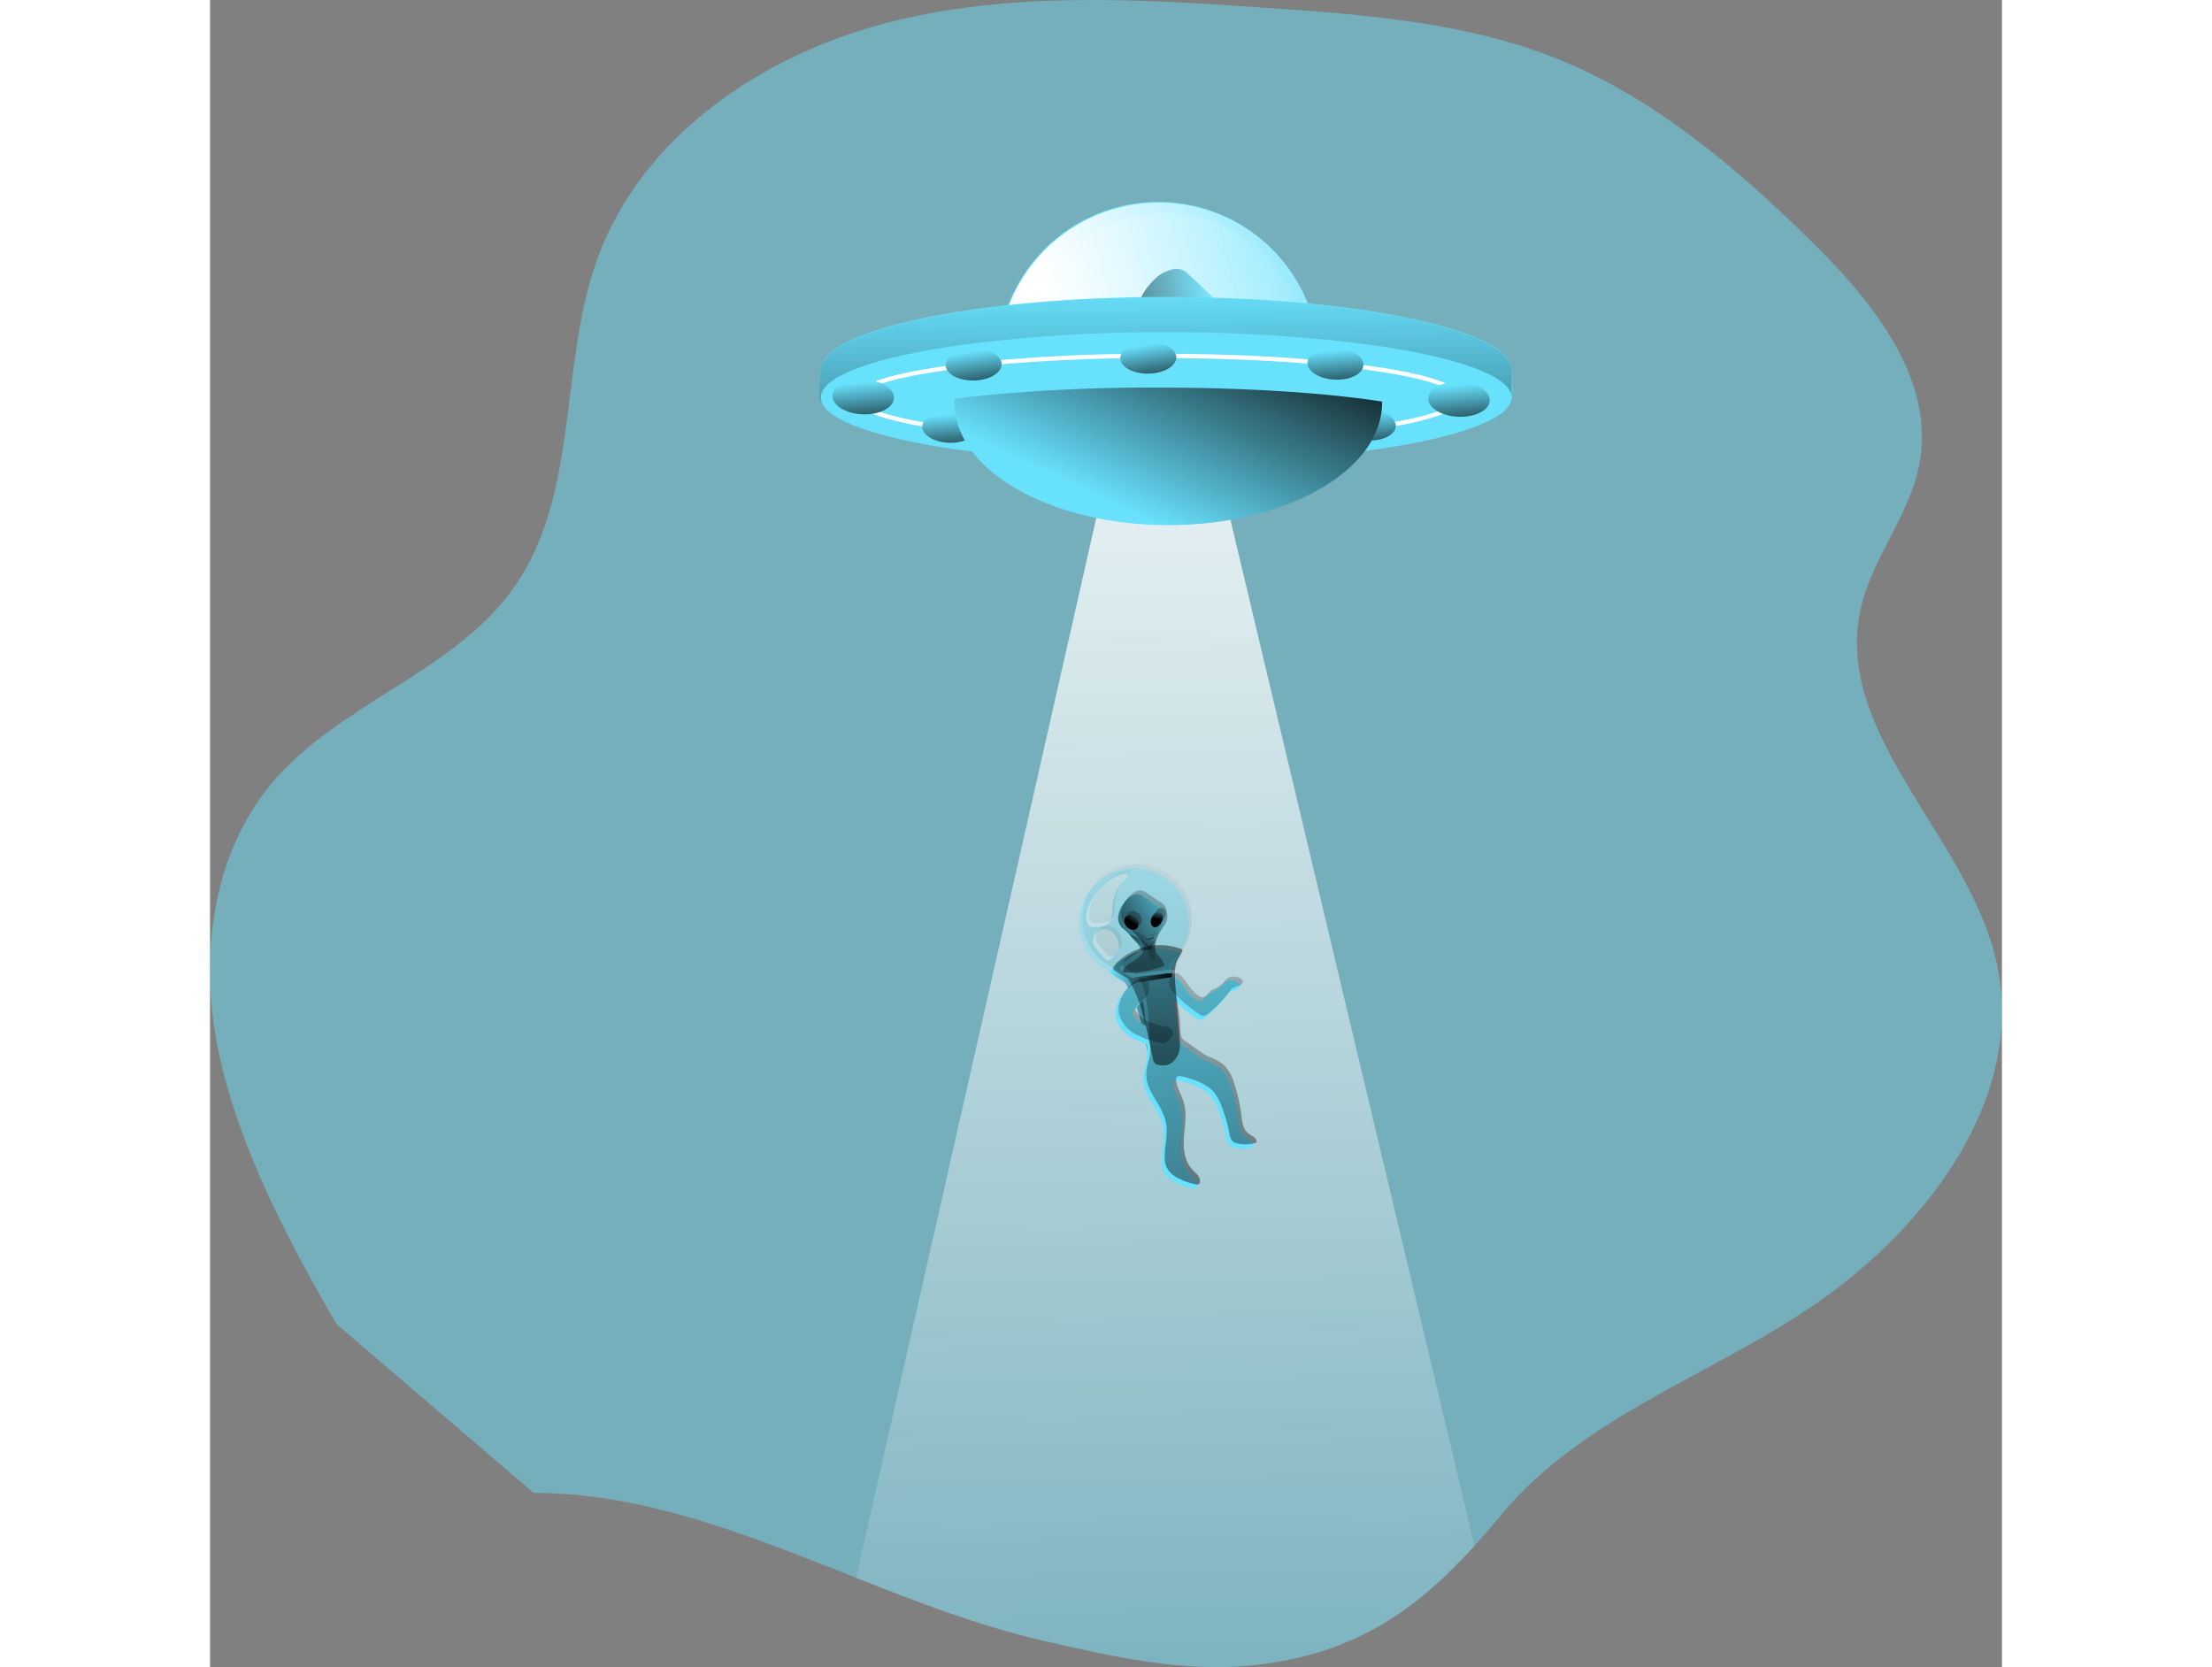 <svg xmlns="http://www.w3.org/2000/svg" xmlns:xlink="http://www.w3.org/1999/xlink" viewBox="0 0 498.84 464.11" width="406" height="306" xmlns:v="https://vecta.io/nano"><rect x="0" y="0" width="498.84" height="464.11" fill="#808080" stroke="none"/><style><![CDATA[.B{fill:#68e1fd}]]></style><defs><linearGradient id="A" x1="289.66" y1="496.98" x2="281.83" y2="36.72" gradientUnits="userSpaceOnUse"><stop offset="0" stop-color="#fff" stop-opacity="0"/><stop offset=".95" stop-color="#fff"/></linearGradient><linearGradient id="B" x1="287.198" y1="135.695" x2="289.298" y2="151.866" gradientUnits="userSpaceOnUse"><stop offset="0" stop-color="#010101" stop-opacity="0"/><stop offset=".95" stop-color="#010101"/></linearGradient><linearGradient id="C" x1="354.34" y1="75.81" x2="254.27" y2="103.28" xlink:href="#A"/><linearGradient id="D" x1="264.25" y1="84.15" x2="263.76" y2="155.72" xlink:href="#B"/><linearGradient id="E" x1="303.54" y1="98.67" x2="260" y2="108.21" xlink:href="#B"/><linearGradient id="F" x1="293.114" y1="93.57" x2="287.309" y2="94.724" xlink:href="#B"/><linearGradient id="G" x1="304.529" y1="93.918" x2="300.077" y2="94.818" xlink:href="#B"/><linearGradient id="H" x1="290.55" y1="118.05" x2="293.8" y2="69.9" xlink:href="#B"/><linearGradient id="I" x1="293.18" y1="104.12" x2="297.42" y2="104.12" xlink:href="#B"/><linearGradient id="J" x1="349.02" y1="78.53" x2="259.01" y2="103.24" xlink:href="#A"/><linearGradient id="K" x1="288.52" y1="86.25" x2="289.83" y2="201.48" xlink:href="#B"/><linearGradient id="L" x1="232.116" y1="124.735" x2="217.86" y2="126.587" xlink:href="#B"/><linearGradient id="M" x1="348.82" y1="124.066" x2="334.555" y2="125.92" xlink:href="#B"/><linearGradient id="N" x1="253.83" y1="141.44" x2="286.63" y2="71.43" xlink:href="#B"/><linearGradient id="O" x1="234.822" y1="104.173" x2="236.73" y2="118.877" xlink:href="#B"/><linearGradient id="P" x1="339.793" y1="107.128" x2="325.088" y2="109.037" xlink:href="#B"/><linearGradient id="Q" x1="283.452" y1="102.28" x2="285.361" y2="116.984" xlink:href="#B"/><linearGradient id="R" x1="208.622" y1="116.168" x2="192.449" y2="118.258" xlink:href="#B"/><linearGradient id="S" x1="374.43" y1="116.826" x2="358.26" y2="118.925" xlink:href="#B"/><linearGradient id="T" x1="288.527" y1="263.962" x2="265.159" y2="272.96" xlink:href="#B"/><linearGradient id="U" x1="282.404" y1="262.433" x2="279.146" y2="263.088" xlink:href="#B"/><linearGradient id="V" x1="288.764" y1="261.551" x2="286.266" y2="262.059" xlink:href="#B"/><linearGradient id="W" x1="282.949" y1="275.771" x2="280.672" y2="248.795" xlink:href="#B"/><linearGradient id="X" x1="283.229" y1="267.818" x2="285.582" y2="267.458" xlink:href="#B"/><linearGradient id="Y" x1="275.26" y1="288.926" x2="294.842" y2="285.929" xlink:href="#B"/><linearGradient id="Z" x1="256.194" y1="218.051" x2="270.302" y2="500.604" xlink:href="#B"/><linearGradient id="a" x1="280.867" y1="224.24" x2="294.985" y2="506.79" xlink:href="#B"/><linearGradient id="b" x1="289.74" y1="218.606" x2="248.015" y2="498.417" xlink:href="#B"/><linearGradient id="c" x1="303.825" y1="232.708" x2="125.858" y2="452.624" xlink:href="#B"/><linearGradient id="d" x1="320.024" y1="243.993" x2="68.603" y2="373.711" xlink:href="#B"/><linearGradient id="e" x1="314.406" y1="235.165" x2="95.562" y2="416.242" xlink:href="#B"/><linearGradient id="f" x1="327.841" y1="249.317" x2="55.844" y2="327.108" xlink:href="#B"/><linearGradient id="g" x1="290.123" y1="218.659" x2="248.397" y2="498.47" xlink:href="#B"/><linearGradient id="h" x1="292.308" y1="218.992" x2="250.592" y2="498.802" xlink:href="#B"/><linearGradient id="i" x1="284.775" y1="224.039" x2="298.883" y2="506.592" xlink:href="#B"/><linearGradient id="j" x1="281.442" y1="224.211" x2="295.56" y2="506.761" xlink:href="#B"/><linearGradient id="k" x1="293.611" y1="219.178" x2="251.885" y2="498.989" xlink:href="#B"/><linearGradient id="l" x1="297.215" y1="223.418" x2="311.333" y2="505.968" xlink:href="#B"/><linearGradient id="m" x1="282.737" y1="224.144" x2="296.845" y2="506.697" xlink:href="#B"/><linearGradient id="n" x1="293.955" y1="223.586" x2="308.073" y2="506.135" xlink:href="#B"/><linearGradient id="o" x1="271.854" y1="224.686" x2="285.962" y2="507.239" xlink:href="#B"/><linearGradient id="p" x1="270.871" y1="224.735" x2="284.989" y2="507.285" xlink:href="#B"/><linearGradient id="q" x1="279.998" y1="224.28" x2="294.106" y2="506.833" xlink:href="#B"/><path id="r" d="M308.86 100.35v.48a11.74 11.74 0 0 1-10.77 11.56c-6.85.62-14.33 1-22.22 1.25h0c-3.55.11-7.17.15-10.88.15-3.35 0-6.65 0-9.88-.12-8.95-.21-17.36-.72-25-1.44a11.82 11.82 0 0 1-10.5-9.35l-.23-2.32s11.53-6.39 43.53-6h.69a246.32 246.32 0 0 1 14.06.61c8.66.58 18.45 1.61 29.48 3.27z"/><path id="s" d="M326.28 111.79v.31c0 5.91-2.61 11.48-7.23 16.31-10.12 10.58-29.74 17.77-52.28 17.77-22 0-41.21-6.85-51.51-17-5.11-5-8-10.85-8-17.08v-1.11l5.25-.63a486.51 486.51 0 0 1 51.41-2.47c18.5 0 35.58.84 49.42 2.26 4.7.49 9.05 1.01 12.94 1.64z"/></defs><path d="M447.32 362.72c-28.87 20-65.08 31.45-87.82 58.92-2.51 3-5 5.91-7.48 8.66-16.59 18.3-33.95 30.4-61.84 33.29-19.58 2-39.2-2.47-58.36-6.89-17.67-4.07-34.85-10.71-52-17.49-29.39-11.62-58.6-23.62-89.73-23.62l-54.88-46.98c-13.39-23.13-26.68-48.28-32.52-74.36s-2.75-55.53 14.39-76.1c18.78-22.47 51.13-31 67.79-55 18.09-26.08 12.17-61.8 23.13-91.61 12.35-33.46 45.28-55.93 79.75-65s70.81-6.82 106.39-4.35c27.55 1.88 55.65 4 81.25 14.33 26.82 10.85 49.43 30.12 70.12 50.37 17.25 16.9 34.88 38.67 30.33 62.39-2.71 14.23-13.15 26-16.31 40.14-7.79 35.06 30 63.44 37.8 98.46 8.28 37.08-18.81 73.22-50.01 94.84z" opacity=".48" class="B"/><path d="M374.81,436.62c-16.59,18.3-33.95,30.4-61.84,33.29-19.58,2-39.2-2.47-58.36-6.89-17.67-4.07-34.85-10.71-52-17.49l67.93-299.64,34.29-3.41Z" transform="translate(-22.79 -6.28)" fill="url(#A)"/><g transform="matrix(.998 -.059 .059 .998 -30.57 11.02)"><ellipse cx="287.72" cy="139.7" rx="8.57" ry="4.85" class="B"/><ellipse cx="287.72" cy="139.7" rx="8.57" ry="4.85" fill="url(#B)"/></g><path d="M308.67 100.88a44.88 44.88 0 0 1-1.32 10.84 349.13 349.13 0 0 1-42.57 2.4 344.37 344.37 0 0 1-44.3-2.62 44.73 44.73 0 0 1 62.669-50.978 44.73 44.73 0 0 1 25.521 40.388z" class="B"/><path d="M331.65,106.63v.48a11.74,11.74,0,0,1-10.77,11.56c-9.93.9-21.18,1.4-33.11,1.4-12.63,0-24.5-.57-34.84-1.56a11.82,11.82,0,0,1-10.5-9.35,10.76,10.76,0,0,1-.23-2.21v-.11a44.73,44.73,0,0,1,89.45-.21Z" transform="translate(-22.79 -6.28)" fill="url(#C)"/><use xlink:href="#r" class="B"/><use xlink:href="#r" x="22.79" y="6.28" transform="translate(-22.79 -6.28)" fill="url(#D)"/><path d="M280.48 91.83a12.75 12.75 0 0 1-2.26 2.78 5.57 5.57 0 0 0-.52.57l-1.19 1.39a7.31 7.31 0 0 0-.48.62 6.62 6.62 0 0 0-.46.62l-.58.86a.76.76 0 0 0-.08.11 4 4 0 0 0-.25.37 13 13 0 0 0-1.88 4.19 6.92 6.92 0 0 0-.14.77v.09a4.93 4.93 0 0 0-.05.76 5.81 5.81 0 0 0 .72 2.86 8 8 0 0 0 .62.94l.65.92a7.52 7.52 0 0 1 .68 1.47 9.65 9.65 0 0 1 .3 1l.31 1.44a.76.76 0 0 0 0 .16h0a.76.76 0 0 1 0-.16c-3.55.11-7.17.15-10.88.15-3.35 0-6.65 0-9.88-.12 0-.08.06-.15.08-.21a6.94 6.94 0 0 1 3-3c1.06-.55 2.24-.83 3.35-1.28a6 6 0 0 0 .73-.32 14.38 14.38 0 0 0 1.38-.78h0a12.42 12.42 0 0 0 1.41-1.1c.14-.13.29-.27.42-.41s.28-.29.41-.45a6.89 6.89 0 0 0 .69-1 5.29 5.29 0 0 0 .25-.54 5.38 5.38 0 0 0-.11-3.75c-.09-.25-.2-.5-.3-.74s-.24-.48-.37-.72-.27-.47-.41-.7l-.41-.66h0l-.34-.52a119.17 119.17 0 0 0-1.91-2.87 5.41 5.41 0 0 0-.29-.43c-.11-.15 0 0 0-.08l-.91-1.33a13.94 13.94 0 0 0-.89-1.11 20.84 20.84 0 0 1-1.37-1.59 5.48 5.48 0 0 1-.68-1.29 5.83 5.83 0 0 1-.22-.71 7.1 7.1 0 0 1-.18-2.25c0-.38.1-.75.16-1.12.05-.19.09-.37.15-.56a11.06 11.06 0 0 1 .9-2.13 16 16 0 0 1 2.3-3.12 16.37 16.37 0 0 1 2-1.94 10.3 10.3 0 0 1 1.16-.79 5.41 5.41 0 0 1 .63-.33l.63-.27c.51-.18 1-.34 1.43-.45a4.54 4.54 0 0 1 4.54 1.26l3.5 3.25 3.45 3.28c.13.12.25.24.37.37a4 4 0 0 1 .94 1.26 2.08 2.08 0 0 1 .15.39 6.87 6.87 0 0 1 .21 1.27c.25 1.9.38 3.94-.48 5.68z" class="B"/><path d="M303.27 98.11a12.75 12.75 0 0 1-2.26 2.78 5.57 5.57 0 0 0-.52.57l-1.19 1.39-.48.62-.46.62-.58.86a.76.76 0 0 0-.08.11 4 4 0 0 0-.25.37 13 13 0 0 0-1.88 4.19c0 .18-.07.35-.11.52h0a1.62 1.62 0 0 0 0 .2v.09a4.93 4.93 0 0 0-.05.76 5.81 5.81 0 0 0 .72 2.86 8 8 0 0 0 .62.94l.66.92a7.48 7.48 0 0 1 .67 1.47 9.65 9.65 0 0 1 .3 1l.3 1.44c-3.55.11-7.17.15-10.88.15-3.35 0-6.65 0-9.88-.12 0-.08.06-.15.08-.21a6.94 6.94 0 0 1 3-3c1.06-.55 2.24-.83 3.35-1.28a6 6 0 0 0 .73-.32 10.4 10.4 0 0 0 1.38-.78h0a11.38 11.38 0 0 0 1.41-1.1c.14-.13.29-.27.42-.41s.28-.29.41-.45a6.17 6.17 0 0 0 .69-1 5.29 5.29 0 0 0 .25-.54 5.38 5.38 0 0 0-.11-3.75c-.09-.25-.2-.5-.3-.74s-.24-.49-.37-.72-.27-.47-.41-.7l-.41-.66h0l-.34-.52a119.17 119.17 0 0 0-1.91-2.87s-.19-.28-.28-.43 0 0 0-.08l-.91-1.33a13.94 13.94 0 0 0-.89-1.11 20.84 20.84 0 0 1-1.37-1.59 5.48 5.48 0 0 1-.68-1.29 7.33 7.33 0 0 1-.4-3c0-.38.1-.75.16-1.12.05-.19.09-.37.15-.56a9.46 9.46 0 0 1 .9-2.13 16 16 0 0 1 2.3-3.12 16.37 16.37 0 0 1 2-1.94 10.3 10.3 0 0 1 1.16-.79 5.41 5.41 0 0 1 .63-.33 5.78 5.78 0 0 1 .63-.28l.32-.1a16.92 16.92 0 0 1 1.11-.34 4.54 4.54 0 0 1 4.54 1.26l3.5 3.25 3.45 3.27h0a3.23 3.23 0 0 1 .37.37 4 4 0 0 1 .94 1.26 2.08 2.08 0 0 1 .15.39 6.87 6.87 0 0 1 .21 1.27c.22 2 .35 4.04-.51 5.78z" transform="translate(-22.79 -6.28)" fill="url(#E)"/><g class="B"><ellipse cx="287.59" cy="94.66" rx="3.25" ry="4.07" transform="matrix(.837 -.547 .547 .837 -27.77 166.32)"/><ellipse cx="300.28" cy="94.78" rx="4.07" ry="2.71" transform="matrix(.547 -.837 .837 .547 33.98 288.13)"/></g><ellipse cx="287.59" cy="94.66" rx="3.25" ry="4.07" transform="matrix(.837 -.547 .547 .837 -27.77 166.32)" fill="url(#F)"/><ellipse cx="300.28" cy="94.78" rx="4.07" ry="2.71" transform="matrix(.547 -.837 .837 .547 33.98 288.13)" fill="url(#G)"/><g transform="translate(-22.79 -6.28)"><path d="M297.77 105l-.32.48a13.19 13.19 0 0 0-1.89 4.19 4.89 4.89 0 0 0-.09.53h0c-.36 1.87-.24 3.87-1.13 5.62a1.09 1.09 0 0 1-.64.62c-.56.15-1-.38-1.23-.86a14 14 0 0 1-.64-3.64 13.66 13.66 0 0 0-3.83-7.69l-.34-.53-2.19-3.29v-.07c1.53.67 4.5 2.59 5 2.88 1.27.7 2.78 3.5 4.24 3.85 1.03.25 1.85-.65 3.06-2.09z" fill="url(#H)"/><path d="M295.46 104a.62.62 0 0 0 .23 0 .71.71 0 0 0 .18-.08 2.85 2.85 0 0 1 1.45-.2.11.11 0 0 1 .08 0c.05.05 0 .13-.09.15a12.44 12.44 0 0 0-1.39.42 1 1 0 0 1-.44.22.83.83 0 0 1-.38-.07 2.56 2.56 0 0 0-1-.1 3.55 3.55 0 0 1-.8 0c-.06 0-.14-.05-.13-.12s.07-.08.13-.09a4.54 4.54 0 0 1 2.16-.13z" fill="url(#I)"/><path d="M328.62,106.44v.24a10.58,10.58,0,0,1-9.7,10.39c-8.92.8-19.05,1.25-29.77,1.25-11.36,0-22-.5-31.34-1.39a10.58,10.58,0,0,1-9.64-10.4v-.09a40.23,40.23,0,1,1,80.45,0Z" opacity=".23" fill="url(#J)"/></g><path d="M362.34 103.07c0-11.27-43.06-20.41-96.16-20.41s-96.17 9.14-96.17 20.41c0 1.05-.63 7.75.1 8.76 7 9.79 47.94 11.64 96.07 11.64 46.47 0 86.69-2.25 95.66-11.55 1.28-1.33.5-7.45.5-8.85z" class="B"/><path d="M385.13 109.47c0-11.27-43.06-20.4-96.16-20.4s-96.17 9.13-96.17 20.4c0 .86-.61 7.4-.12 8.24 5.89 10.06 47.23 12.16 96.29 12.16 48.34 0 89-1.67 95.79-11.52.66-.97.37-7.87.37-8.88z" transform="translate(-22.79 -6.28)" fill="url(#K)"/><path d="M362.34 110.66c0 6.06-15.67 11.43-39.76 14.73a423.49 423.49 0 0 1-56.37 3.46 419.31 419.31 0 0 1-58.7-3.77c-22.78-3.33-37.46-8.54-37.46-14.42s14.52-11 37.11-14.35a417.8 417.8 0 0 1 59-3.83 425.71 425.71 0 0 1 56.76 3.5c23.91 3.31 39.42 8.66 39.42 14.68z" class="B"/><path d="M347.68 110.8c0 3.91-13.65 7.38-34.63 9.51-13.8 1.41-30.77 2.23-49.12 2.23a493.37 493.37 0 0 1-51.11-2.43c-19.84-2.15-32.62-5.52-32.62-9.31s12.64-7.11 32.31-9.26a489 489 0 0 1 51.42-2.47c18.49 0 35.58.84 49.43 2.26 20.85 2.14 34.32 5.58 34.32 9.47z" fill="none" stroke="#fff" stroke-miterlimit="10" stroke-width="1.19"/><g transform="matrix(.04 -.999 .999 .04 71.59 342.33)"><ellipse cx="228.58" cy="125.2" rx="4.27" ry="7.56" class="B"/><ellipse cx="228.58" cy="125.2" rx="4.27" ry="7.56" fill="url(#L)"/></g><g transform="matrix(.04 -.999 .999 .04 184.33 458.31)"><ellipse cx="345.29" cy="124.53" rx="4.27" ry="7.56" class="B"/><ellipse cx="345.29" cy="124.53" rx="4.27" ry="7.56" fill="url(#M)"/></g><use xlink:href="#s" class="B"/><use xlink:href="#s" x="22.79" y="6.28" transform="translate(-22.79 -6.28)" fill="url(#N)"/><g transform="matrix(1 -.02 .02 1 -24.88 -1.6)"><ellipse cx="235.3" cy="107.82" rx="7.79" ry="4.41" class="B"/><ellipse cx="235.3" cy="107.82" rx="7.79" ry="4.41" fill="url(#O)"/></g><g transform="matrix(.046 -.999 .999 .046 190.32 432.14)"><ellipse cx="336.15" cy="107.61" rx="4.41" ry="7.79" class="B"/><ellipse cx="336.15" cy="107.61" rx="4.41" ry="7.79" fill="url(#P)"/></g><g transform="matrix(1 -.02 .02 1 -24.84 -.64)"><ellipse cx="283.92" cy="105.92" rx="7.79" ry="4.41" class="B"/><ellipse cx="283.92" cy="105.92" rx="7.79" ry="4.41" fill="url(#Q)"/></g><g transform="matrix(.04 -.999 .999 .04 57.07 310.21)"><ellipse cx="204.6" cy="116.69" rx="4.85" ry="8.57" class="B"/><ellipse cx="204.6" cy="116.69" rx="4.85" ry="8.57" fill="url(#R)"/></g><g transform="matrix(.04 -.999 .999 .04 215.64 476.53)"><ellipse cx="370.43" cy="117.34" rx="4.85" ry="8.57" class="B"/><ellipse cx="370.43" cy="117.34" rx="4.85" ry="8.57" fill="url(#S)"/></g><g class="B"><circle cx="257.23" cy="256.87" r="15.26" opacity=".36"/><path d="M254.1 251.72a7.64 7.64 0 0 0-1.33 3.18 4 4 0 0 0 .94 3.24 10.8 10.8 0 0 0 .89.76 13.19 13.19 0 0 1 1.24 1.24l1.49 1.64a9.45 9.45 0 0 1 1.32 1.7 3.08 3.08 0 0 1 .38 2.07 3.49 3.49 0 0 1-.59 1.21 6.45 6.45 0 0 1-2 1.79 18.75 18.75 0 0 0-1.75 1 3.88 3.88 0 0 0-1.4 1.95.35.35 0 0 0 0 .2c0 .14.22.17.37.17a31.23 31.23 0 0 0 11.16-1.94 6.59 6.59 0 0 0-1.08-2.17c-.27-.33-.6-.59-.86-.92a3.58 3.58 0 0 1-.68-2.44 7.7 7.7 0 0 1 .69-2.49 17 17 0 0 1 1.59-2.82 7 7 0 0 0 1-1.73 5.76 5.76 0 0 0-.23-3.2 2.91 2.91 0 0 0-.35-.9 3.1 3.1 0 0 0-.86-.79q-2.19-1.53-4.4-3a2.82 2.82 0 0 0-3.39.05 6.86 6.86 0 0 0-2.15 2.2z"/></g><path d="M288.31 263.63a7.22 7.22 0 0 1-1 1.73 16.71 16.71 0 0 0-1.45 2.53c0 .09-.09.19-.14.29a7.7 7.7 0 0 0-.69 2.49v.29h0a3.44 3.44 0 0 0 .69 2.11c.26.34.59.6.87.93a6.77 6.77 0 0 1 1.07 2.17 31.45 31.45 0 0 1-11.16 1.94c-.15 0-.33 0-.37-.17s0-.13 0-.2a3.82 3.82 0 0 1 1.4-1.95 18.75 18.75 0 0 1 1.75-1 6.45 6.45 0 0 0 2-1.79 3.49 3.49 0 0 0 .59-1.21 3.08 3.08 0 0 0-.38-2.07 8 8 0 0 0-1.08-1.44l-.24-.26-1.49-1.64a13.7 13.7 0 0 0-1.21-1.2 10.8 10.8 0 0 1-.89-.76 3.89 3.89 0 0 1-.93-3.24 7.49 7.49 0 0 1 1.32-3.18 7 7 0 0 1 2.19-2.23c1.24-.68 2.18-.87 3.39-.05q2.2 1.48 4.4 3a3 3 0 0 1 .86.8 2.76 2.76 0 0 1 .35.89 5.76 5.76 0 0 1 .15 3.22z" transform="translate(-22.79 -6.28)" fill="url(#T)"/><g class="B"><ellipse cx="279.32" cy="263.05" rx="1.82" ry="2.28" transform="matrix(.745 -.667 .667 .745 -127.03 247.1)"/><ellipse cx="286.37" cy="262.03" rx="2.28" ry="1.52" transform="matrix(.414 -.91 .91 .414 -93.45 408.07)"/></g><ellipse cx="279.32" cy="263.05" rx="1.82" ry="2.28" transform="matrix(.745 -.667 .667 .745 -127.03 247.1)" fill="url(#U)"/><ellipse cx="286.37" cy="262.03" rx="2.28" ry="1.52" transform="matrix(.414 -.91 .91 .414 -93.45 408.07)" fill="url(#V)"/><g transform="translate(-22.79 -6.28)"><path d="M285.84 267.89c0 .09-.09.19-.14.29a7.7 7.7 0 0 0-.69 2.49v.29h0a11.12 11.12 0 0 1-.15 3.21.63.63 0 0 1-.3.4c-.29.13-.61-.12-.75-.37a7.49 7.49 0 0 1-.66-2 7.74 7.74 0 0 0-2.78-3.94l-.24-.26-1.49-1.64c.9.25 2.71 1.06 3 1.18.76.28 1.84 1.7 2.68 1.77.6.07.98-.49 1.52-1.42z" fill="url(#W)"/><path d="M284.48 267.53a.56.56 0 0 0 .13 0l.09-.06a1.62 1.62 0 0 1 .79-.23h0v.1a5.6 5.6 0 0 0-.74.35.65.65 0 0 1-.22.16.55.55 0 0 1-.22 0 1.5 1.5 0 0 0-.56 0 2.15 2.15 0 0 1-.44.09c0 0-.08 0-.08 0a.07.07 0 0 1 .06-.07 2.63 2.63 0 0 1 1.19-.34z" fill="url(#X)"/></g><path d="M267.79 273.52a12.1 12.1 0 0 1 .49-4.73c.4-1 1.08-1.86 1.53-2.84a.39.39 0 0 0-.23-.65 17.19 17.19 0 0 0-17.15 3 8.1 8.1 0 0 0-1.59 1.77 1 1 0 0 0-.19.62c0 .3.31.52.57.69a36.46 36.46 0 0 0 3.42 2c4.19 6.59 5.27 14.66 7 22.29a2.43 2.43 0 0 0 .75 1.53 2.21 2.21 0 0 0 1.1.36 5.82 5.82 0 0 0 2 0c2.18-.5 3.5-2.85 3.66-5.09s-1.32-16.55-1.36-18.95z" class="B"/><path d="M292.6 272.23c-.44 1-1.13 1.85-1.53 2.84a12.12 12.12 0 0 0-.49 4.73c0 2.4 1.53 16.72 1.37 19a6.21 6.21 0 0 1-2 4.21 3.81 3.81 0 0 1-1.68.87 5.82 5.82 0 0 1-2 0 2.24 2.24 0 0 1-1.1-.36 2.49 2.49 0 0 1-.76-1.53c-1.69-7.63-2.77-15.7-7-22.29a35.83 35.83 0 0 1-3.43-2c-.25-.17-.53-.38-.56-.68a1 1 0 0 1 .19-.62 8.1 8.1 0 0 1 1.59-1.77 16.65 16.65 0 0 1 6.22-3.39h0a17.15 17.15 0 0 1 10.92.36.54.54 0 0 1 .28.19.51.51 0 0 1-.02.44z" transform="translate(-22.79 -6.28)" fill="url(#Y)"/><g class="B"><path d="M266.21 275.11a6.54 6.54 0 0 0 2.08 3.19 45.69 45.69 0 0 0 6.08 5 1.63 1.63 0 0 0 2.4.14 31.56 31.56 0 0 0 6.33-6.47 3.38 3.38 0 0 1 .78-.86 5.76 5.76 0 0 1 1.65-.57c.56-.17 1.13-.58 1.15-1.17 0-.77-.9-1.19-1.66-1.32a3.44 3.44 0 0 0-2.33.19 7.5 7.5 0 0 0-1.58 1.6 8.69 8.69 0 0 1-2.77 1.71c-1.39.63-1.83 2.54-3.28 2.06-2-.64-3.9-4.09-5.19-5.51-.62-.68-1.33-1.37-2.26-1a2.71 2.71 0 0 0-1.4 3.01zm3.6-9.16c-.45 1-1.13 1.85-1.53 2.84a7.59 7.59 0 0 0-.47 2.2 10.84 10.84 0 0 0-3 .21l-5.17.57a12.7 12.7 0 0 0-2.76.52 36.32 36.32 0 0 1-3.13-1.86 1.11 1.11 0 0 1-.54-.71.93.93 0 0 1 .2-.61 7.6 7.6 0 0 1 1.58-1.77 16.38 16.38 0 0 1 3.68-2.42h0a17.12 17.12 0 0 1 10.91.36.53.53 0 0 1 .29.19.51.51 0 0 1-.06.48z"/><path d="M267.77 271.85v1.67c.07 4.75 1.08 7.34 1.44 12.07.14 1.95-.33 4.34 1.48 5.4s4.61 3.55 6.72 4.39a12.31 12.31 0 0 1 4.22 2.45 12.14 12.14 0 0 1 2.64 4.88 46.8 46.8 0 0 1 2 8.9c.23 1.84.46 3.9 1.91 5.05 1 .75 2.52 1.33 2.33 2.53a9.42 9.42 0 0 1-5.31.3 3.07 3.07 0 0 1-1.38-.63 3.75 3.75 0 0 1-.91-2.23 39.67 39.67 0 0 0-2.3-7.91 13 13 0 0 0-1.74-3.22c-2-2.58-5.39-3.63-8.54-4.54-2.3-.66-2.57.2-1.92 2.31.53 1.72 1.44 3.29 1.9 5 .82 3 .25 6.25 0 9.39s.06 6.58 2.17 8.92c.95 1.06 2.33 2 2.29 3.47a.89.89 0 0 1-.33.76 1.18 1.18 0 0 1-.85.07 17 17 0 0 1-4.86-1.71 7 7 0 0 1-3.34-3.19 6.66 6.66 0 0 1-.44-2.5c-.07-3.32 1-6.67.31-9.92-.6-3-2.56-5.52-4-8.23a10 10 0 0 1-1-8.08c1-2.85.61-5.3.41-8.26-.33-5.16-.26-10.74-2.89-15.38l8.95-1.45a2.29 2.29 0 0 0 1.04-.31z"/></g><path d="M251.21 252.32c-.11 1.52 0 3.2-.93 4.4-1.08 1.37-3.09 1.51-4.82 1.32a1.72 1.72 0 0 1-.59-.16 1.32 1.32 0 0 1-.52-.62c-1-2.05-.11-4.5 1-6.49a18.26 18.26 0 0 1 2.5-3.54c1.76-1.91 5-4.16 7.71-4-.2 1.31-2.06 2.65-2.74 3.85a12.58 12.58 0 0 0-1.61 5.24zm-4.31 7.18a3.12 3.12 0 0 0-.95 3.34 5.32 5.32 0 0 0 .75 1.25 31.35 31.35 0 0 0 2.17 2.57 1.9 1.9 0 0 0 1 .67 1.49 1.49 0 0 0 1.38-.73c.32-.44.51-1 .85-1.4a7.67 7.67 0 0 0 .72-.9 2.49 2.49 0 0 0 .19-1.3c-.23-2.87-3.46-5.74-6.11-3.5z" opacity=".45" fill="#fff"/><path d="M252.13 281.31c-.33 2.78 1.41 5.48 3.7 7.09a23.68 23.68 0 0 0 7.77 3 2.29 2.29 0 0 0 1.24.08 2.07 2.07 0 0 0 .66-.38 5.49 5.49 0 0 0 1.43-1.37 1.82 1.82 0 0 0 .13-1.88 2.86 2.86 0 0 0-2-1 29.27 29.27 0 0 1-4.65-1.32 10.19 10.19 0 0 1-3.39-2.81c-1.18-1.68 2.84-3.32 3.41-5.29.64-2.14-.51-4.75-2.51-3.85a10.56 10.56 0 0 0-5.79 7.73z" class="B"/><circle cx="258.07" cy="255.77" r="15.26" opacity=".36" fill="url(#Z)"/><g transform="translate(-22.79 -6.28)"><path d="M277.73 256.9a7.6 7.6 0 0 0-1.33 3.19 3.88 3.88 0 0 0 .93 3.23c.27.28.6.51.89.76a14.51 14.51 0 0 1 1.24 1.24L281 267a9 9 0 0 1 1.32 1.7 3.11 3.11 0 0 1 .38 2.08 3.37 3.37 0 0 1-.59 1.2 6.33 6.33 0 0 1-2 1.79 18.84 18.84 0 0 0-1.75 1 3.89 3.89 0 0 0-1.4 1.94.38.38 0 0 0 0 .21c.05.14.23.16.37.16a31.23 31.23 0 0 0 11.16-1.94 6.69 6.69 0 0 0-1.08-2.17c-.27-.32-.6-.59-.86-.92a3.58 3.58 0 0 1-.68-2.44 7.71 7.71 0 0 1 .69-2.48 17.1 17.1 0 0 1 1.59-2.83 6.73 6.73 0 0 0 1-1.73 5.72 5.72 0 0 0-.23-3.19 3.16 3.16 0 0 0-.34-.9 3.12 3.12 0 0 0-.87-.79l-4.4-3a2.82 2.82 0 0 0-3.38.06 6.64 6.64 0 0 0-2.2 2.15z" fill="url(#a)"/><path d="M289.14 262.53a6.73 6.73 0 0 1-1 1.73 16.71 16.71 0 0 0-1.45 2.53l-.13.29a7.6 7.6 0 0 0-.7 2.49v.33a3.46 3.46 0 0 0 .69 2.11c.26.33.59.6.87.92a6.87 6.87 0 0 1 1.07 2.17 31.23 31.23 0 0 1-11.19 1.9c-.14 0-.33 0-.37-.16a.38.38 0 0 1 0-.21 3.89 3.89 0 0 1 1.4-1.94c.54-.4 1.17-.65 1.75-1a6.33 6.33 0 0 0 2-1.79 3.45 3.45 0 0 0 .59-1.2 3.11 3.11 0 0 0-.38-2.08 8.33 8.33 0 0 0-1.08-1.44 2.85 2.85 0 0 1-.21-.18l-1.5-1.64h0a15.23 15.23 0 0 0-1.2-1.21 9.5 9.5 0 0 1-.9-.76 3.91 3.91 0 0 1-.93-3.23 7.66 7.66 0 0 1 1.32-3.19 6.83 6.83 0 0 1 2.19-2.22c1.25-.69 2.18-.88 3.39-.06l4.4 3a2.29 2.29 0 0 1 1.21 1.68 5.76 5.76 0 0 1 .16 3.16z" fill="url(#b)"/></g><ellipse cx="280.15" cy="261.95" rx="1.82" ry="2.28" transform="matrix(.745 -.667 .667 .745 -126.09 247.38)" fill="url(#c)"/><ellipse cx="287.2" cy="260.94" rx="2.28" ry="1.52" transform="matrix(.414 -.91 .91 .414 -91.97 408.18)" fill="url(#d)"/><ellipse cx="280.15" cy="261.95" rx="1.82" ry="2.28" transform="matrix(.745 -.667 .667 .745 -126.09 247.38)" fill="url(#e)"/><ellipse cx="287.2" cy="260.94" rx="2.28" ry="1.52" transform="matrix(.414 -.91 .91 .414 -91.97 408.18)" fill="url(#f)"/><g transform="translate(-22.79 -6.28)"><path d="M286.67 266.79l-.13.29a7.6 7.6 0 0 0-.7 2.49v.33a11.52 11.52 0 0 1-.14 3.21.65.65 0 0 1-.3.39c-.3.13-.62-.12-.76-.37a7.94 7.94 0 0 1-.66-2 7.77 7.77 0 0 0-2.78-3.95l-.2-.18-1.5-1.64h0c.9.24 2.71 1 3 1.17.76.28 1.84 1.7 2.68 1.78.57-.02.95-.59 1.49-1.52z" fill="url(#g)"/><path d="M285.31 266.43a.19.19 0 0 0 .13 0l.09-.05a1.53 1.53 0 0 1 .79-.24h.05v.09c-.23.15-.53.18-.74.36s-.13.13-.22.15a.54.54 0 0 1-.22 0 1.52 1.52 0 0 0-.56 0 1.33 1.33 0 0 1-.44.09s-.08 0-.08-.05 0-.05.07-.06a2.57 2.57 0 0 1 1.13-.29z" fill="url(#h)"/><path d="M287.27,275.87a.3.3,0,0,1,.17.37" fill="url(#i)"/><path d="M291.41 278.7a12.26 12.26 0 0 1 .49-4.72c.4-1 1.09-1.87 1.53-2.85a.39.39 0 0 0-.23-.65 17.24 17.24 0 0 0-17.15 3 7.86 7.86 0 0 0-1.58 1.78.92.92 0 0 0-.2.61c0 .31.31.52.57.69a34.49 34.49 0 0 0 3.42 2c4.19 6.59 5.27 14.66 7 22.28a2.46 2.46 0 0 0 .75 1.54 2.35 2.35 0 0 0 1.11.36 6 6 0 0 0 2 0c2.18-.51 3.5-2.86 3.66-5.09s-1.33-16.55-1.37-18.95z" fill="url(#j)"/><path d="M293.43 271.14c-.44 1-1.13 1.84-1.53 2.84a12.26 12.26 0 0 0-.49 4.72c0 2.4 1.53 16.73 1.37 19a6.2 6.2 0 0 1-2 4.21 3.82 3.82 0 0 1-1.69.88 6 6 0 0 1-2 0 2.25 2.25 0 0 1-1.11-.36 2.46 2.46 0 0 1-.75-1.54c-1.7-7.63-2.78-15.69-7-22.29a34.4 34.4 0 0 1-3.42-2c-.26-.17-.54-.38-.57-.69a1 1 0 0 1 .2-.62 8 8 0 0 1 1.58-1.77 16.57 16.57 0 0 1 6.22-3.38h0a17.08 17.08 0 0 1 10.92.35.51.51 0 0 1 .28.19.53.53 0 0 1-.01.46z" fill="url(#k)"/><path d="M289.82 280.29a6.48 6.48 0 0 0 2.08 3.2 44.38 44.38 0 0 0 6.08 5 2.14 2.14 0 0 0 1.69.54 2.05 2.05 0 0 0 .7-.4 31.06 31.06 0 0 0 6.33-6.47 3.56 3.56 0 0 1 .78-.86 5.85 5.85 0 0 1 1.65-.56c.56-.18 1.13-.59 1.15-1.17 0-.78-.9-1.19-1.66-1.33a3.5 3.5 0 0 0-2.33.19 7.55 7.55 0 0 0-1.58 1.61 8.62 8.62 0 0 1-2.77 1.7c-1.39.64-1.82 2.54-3.28 2.07-2-.64-3.9-4.1-5.19-5.51-.62-.69-1.33-1.38-2.26-1a2.72 2.72 0 0 0-1.39 2.99z" fill="url(#l)"/><path d="M293.43 271.14c-.45 1-1.13 1.84-1.53 2.84a7.52 7.52 0 0 0-.47 2.2 10.9 10.9 0 0 0-3 .2l-5.17.57a13.33 13.33 0 0 0-2.76.52l-3.13-1.85a1.14 1.14 0 0 1-.57-.69 1 1 0 0 1 .2-.62 8.32 8.32 0 0 1 1.58-1.77 16 16 0 0 1 3.68-2.41h0a17.09 17.09 0 0 1 10.92.35.54.54 0 0 1 .28.19.53.53 0 0 1-.03.47z" fill="url(#m)"/><path d="M291.4 277v1.67c.08 4.74 1.09 7.33 1.44 12.07.15 1.94-.33 4.34 1.48 5.39s4.61 3.56 6.72 4.39a12.31 12.31 0 0 1 4.22 2.45 12.12 12.12 0 0 1 2.64 4.89 45.88 45.88 0 0 1 2 8.9c.23 1.83.46 3.9 1.91 5 1 .76 2.52 1.33 2.33 2.54a9.42 9.42 0 0 1-5.31.29 2.91 2.91 0 0 1-1.38-.63 3.79 3.79 0 0 1-.91-2.23 40.71 40.71 0 0 0-2.32-7.93 13.32 13.32 0 0 0-1.75-3.21c-2-2.58-5.39-3.63-8.54-4.54-2.3-.67-2.57.2-1.92 2.31.53 1.71 1.44 3.28 1.91 5 .81 3 .24 6.25 0 9.39s.07 6.59 2.17 8.93c.95 1.06 2.33 2 2.3 3.46a.93.93 0 0 1-.34.76 1.18 1.18 0 0 1-.85.07 17.16 17.16 0 0 1-4.86-1.71 7 7 0 0 1-3.34-3.19 6.77 6.77 0 0 1-.44-2.49c-.07-3.32 1-6.67.31-9.93-.6-3-2.55-5.51-4-8.23a10 10 0 0 1-1-8.08c1-2.85.61-5.3.42-8.26-.34-5.16-.27-10.74-2.9-15.37l8.95-1.46a2.37 2.37 0 0 0 1.06-.25z" fill="url(#n)"/><path d="M274.8 257.51c-.11 1.52 0 3.2-.93 4.4-1.07 1.36-3.09 1.5-4.82 1.31a1.51 1.51 0 0 1-.59-.15 1.37 1.37 0 0 1-.52-.62c-1-2.05-.1-4.51 1-6.49a18.46 18.46 0 0 1 2.5-3.55c1.77-1.91 5-4.15 7.71-4-.2 1.31-2.06 2.64-2.74 3.84a12.63 12.63 0 0 0-1.61 5.26z" opacity=".45" fill="url(#o)"/><path d="M270.53 264.69a3.1 3.1 0 0 0-1 3.33 5.13 5.13 0 0 0 .75 1.25 31.5 31.5 0 0 0 2.17 2.58 2 2 0 0 0 1 .67 1.53 1.53 0 0 0 1.38-.73c.32-.45.51-1 .85-1.41a6.18 6.18 0 0 0 .72-.9 2.48 2.48 0 0 0 .19-1.3c-.19-2.87-3.42-5.74-6.06-3.49z" opacity=".45" fill="url(#p)"/><path d="M275.75 286.49c-.33 2.78 1.41 5.48 3.7 7.09a23.43 23.43 0 0 0 7.78 3 1.7 1.7 0 0 0 1.9-.3 5.26 5.26 0 0 0 1.42-1.36 1.83 1.83 0 0 0 .13-1.88 2.82 2.82 0 0 0-2-1 30.86 30.86 0 0 1-4.65-1.32 10 10 0 0 1-3.4-2.82c-1.18-1.67 2.84-3.31 3.42-5.28.63-2.15-.52-4.75-2.52-3.85a10.53 10.53 0 0 0-5.78 7.72z" fill="url(#q)"/></g></svg>